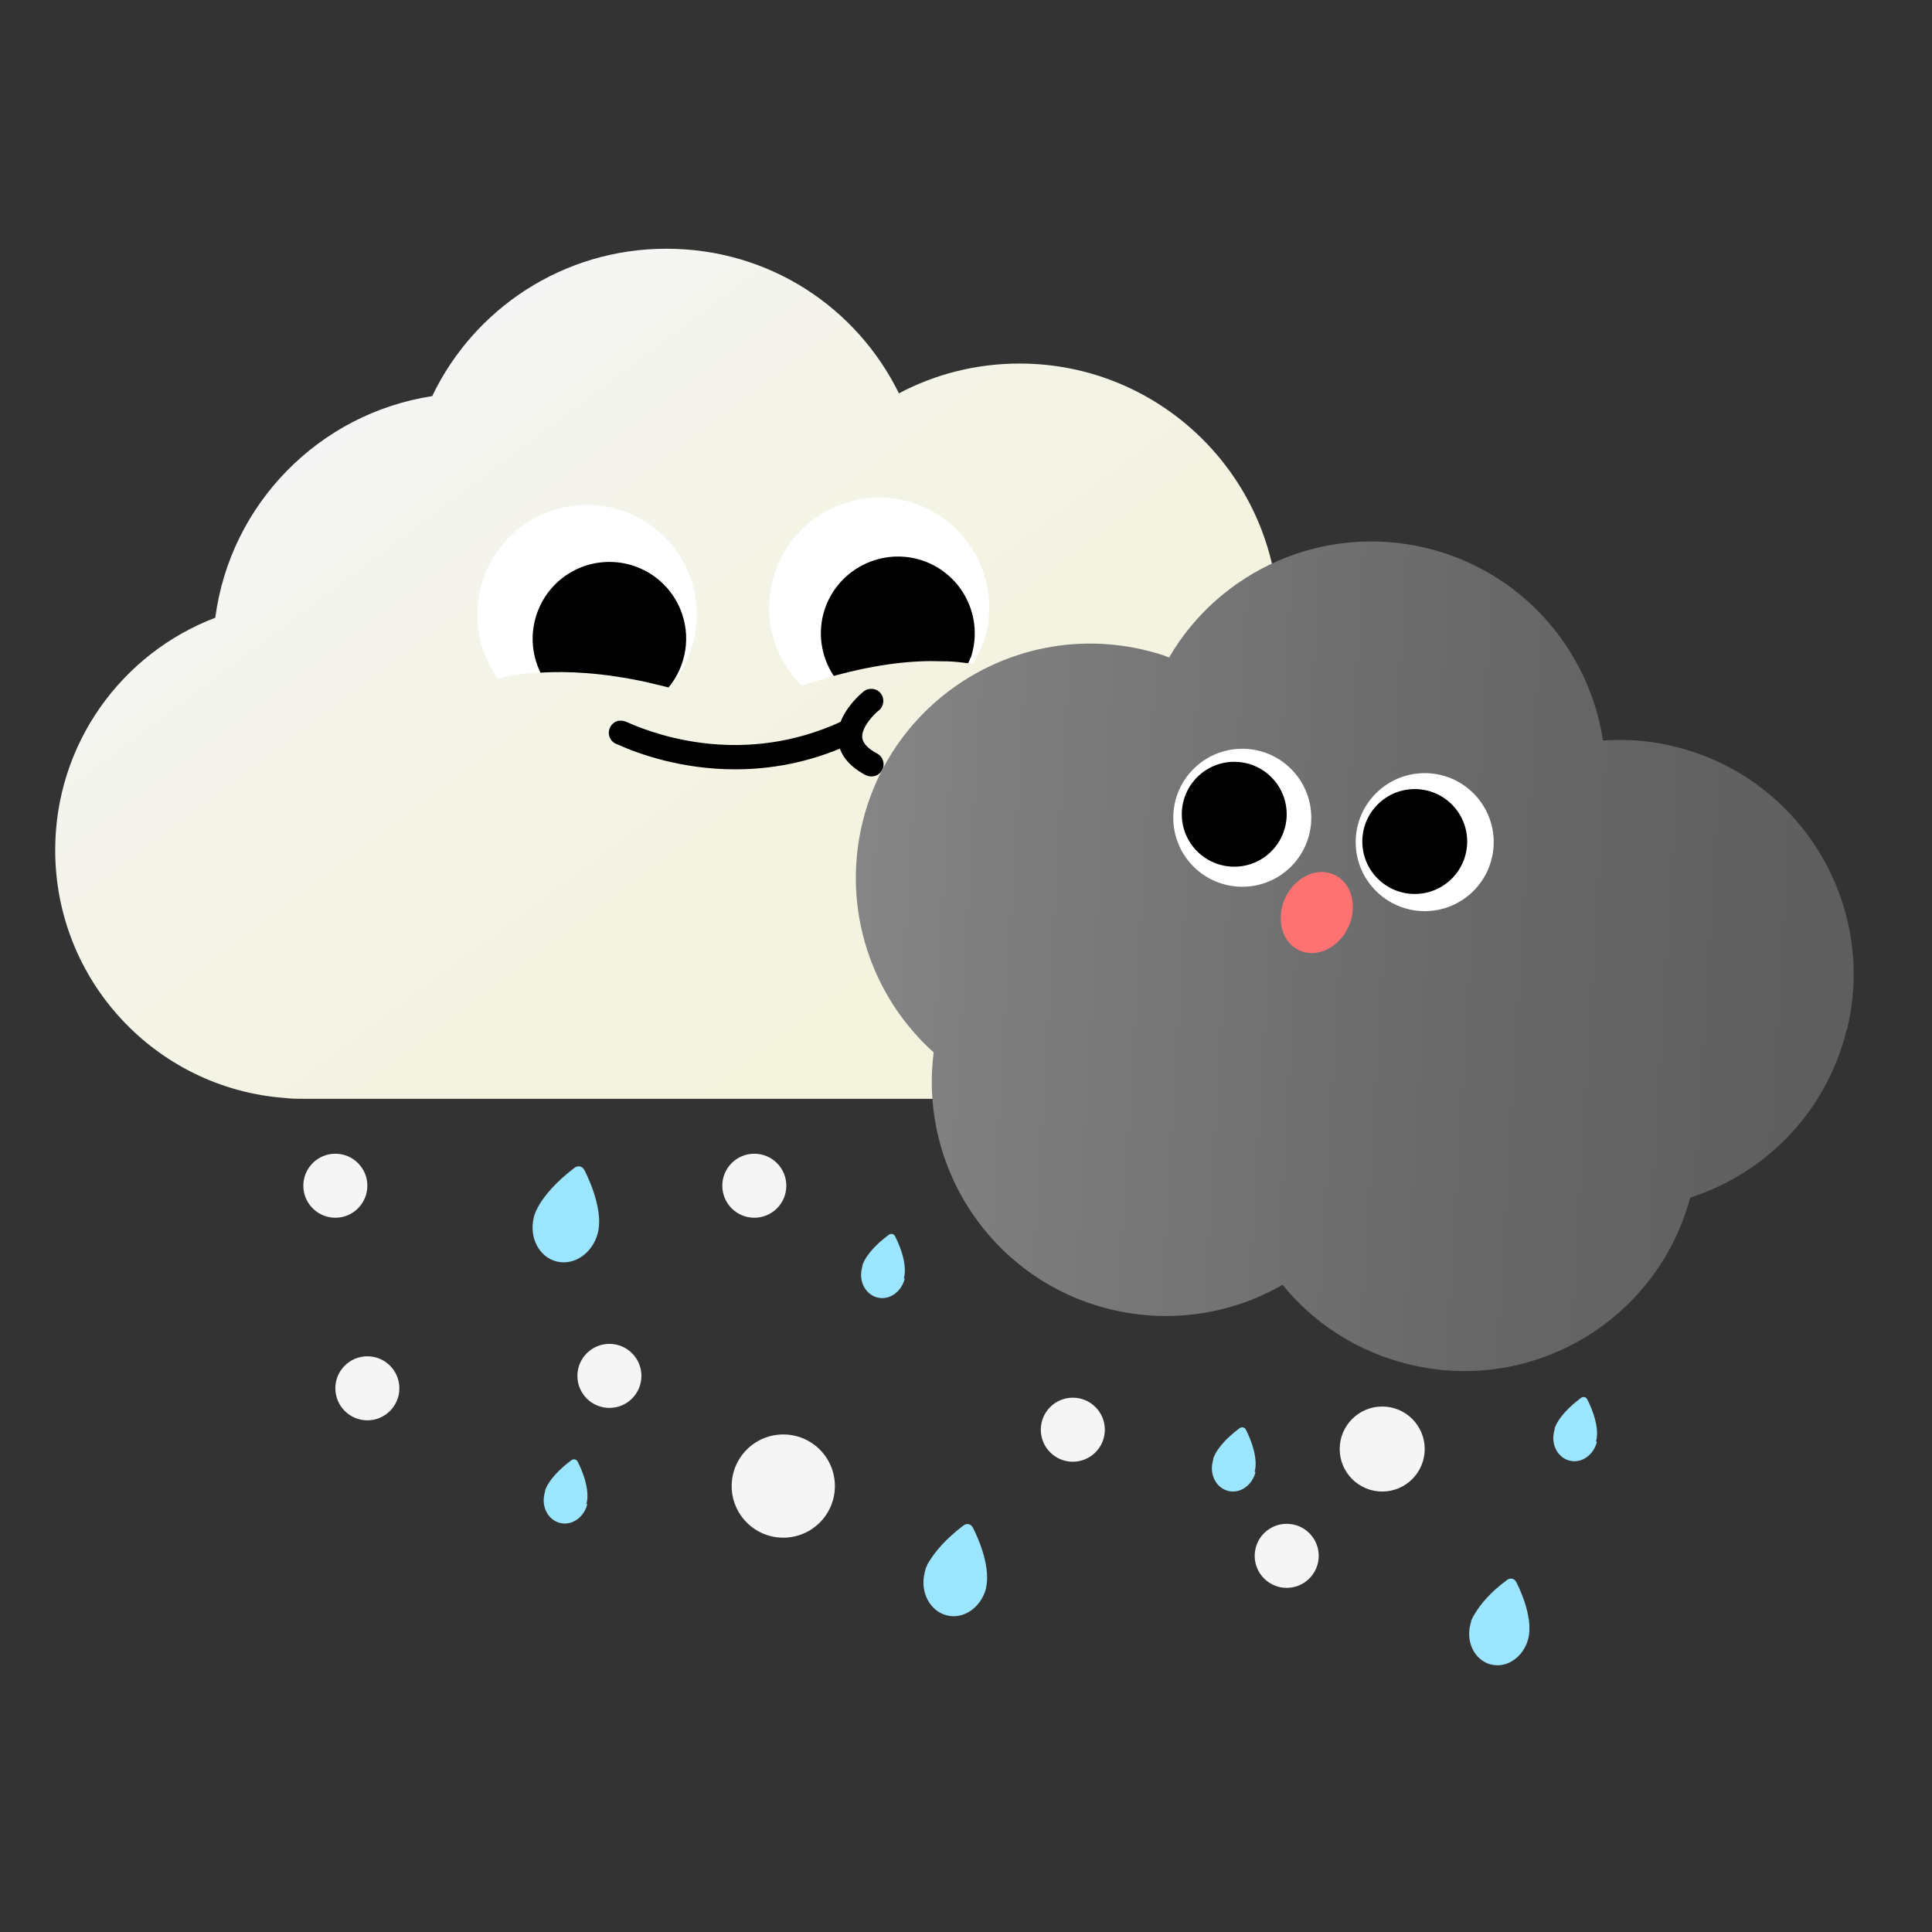 <svg width="70" height="70" viewBox="0 0 70 70" fill="none" xmlns="http://www.w3.org/2000/svg">
<rect x="0" y="0" width="70" height="70" fill="#333333" stroke="none"/>
<g clip-path="url(#clip0_3090_76653)">
<path d="M54.76 30.412C54.76 35.272 51.07 39.272 46.33 39.762C46.01 39.792 45.69 39.812 45.36 39.812H11.01C10.78 39.812 10.55 39.812 10.33 39.782C5.67 39.442 2 35.552 2 30.802C2 26.952 4.41 23.672 7.8 22.382C8.34 18.262 11.56 14.982 15.66 14.352C17.17 11.192 20.4 9.012 24.14 9.012C27.88 9.012 31.04 11.142 32.57 14.252C33.87 13.562 35.36 13.172 36.94 13.172C41.61 13.172 45.49 16.582 46.21 21.062C51.01 21.492 54.77 25.512 54.77 30.422L54.76 30.412Z" fill="url(#paint0_linear_3090_76653)"/>
<path d="M26.63 27.874C24.7 27.874 23.15 27.324 22.38 26.974C22.31 26.954 22.24 26.914 22.18 26.854C22.01 26.674 22.02 26.404 22.19 26.234C22.4 26.024 22.65 26.134 22.74 26.174C23.91 26.694 27.01 27.734 30.46 26.154C30.68 26.054 30.94 26.154 31.04 26.374C31.14 26.594 31.04 26.854 30.82 26.954C29.33 27.644 27.9 27.874 26.63 27.874Z" fill="black"/>
<path d="M31.57 28.132C31.5 28.132 31.43 28.112 31.36 28.082C30.74 27.752 30.41 27.322 30.36 26.802C30.28 25.882 31.19 25.142 31.29 25.052C31.48 24.902 31.76 24.932 31.91 25.122C32.06 25.312 32.03 25.592 31.84 25.742C31.67 25.872 31.21 26.342 31.24 26.722C31.26 26.922 31.44 27.122 31.78 27.302C31.99 27.412 32.08 27.682 31.96 27.902C31.88 28.052 31.73 28.132 31.57 28.132Z" fill="black"/>
<path d="M24.27 24.92C24.27 24.92 24.24 24.92 24.23 24.91C24.07 24.87 23.93 24.83 23.78 24.8C23.66 24.77 23.54 24.74 23.41 24.71C21.83 24.37 20.57 24.31 19.58 24.37C19.46 24.37 19.34 24.38 19.23 24.39C19.15 24.4 19.07 24.41 18.99 24.41C18.62 24.45 18.31 24.52 18.03 24.58C17.87 24.35 17.73 24.1 17.61 23.83C16.75 21.81 17.69 19.47 19.71 18.61C21.74 17.75 24.08 18.7 24.93 20.72C25.55 22.17 25.23 23.78 24.26 24.9L24.27 24.92Z" fill="white"/>
<path d="M24.23 24.911C24.07 24.871 23.93 24.831 23.78 24.801C23.66 24.771 23.54 24.741 23.41 24.711C21.83 24.371 20.57 24.311 19.58 24.371C19.56 24.331 19.54 24.281 19.52 24.231C18.92 22.821 19.58 21.181 20.99 20.581C22.41 19.981 24.04 20.641 24.64 22.051C25.06 23.041 24.86 24.131 24.23 24.901V24.911Z" fill="black"/>
<path d="M35.62 23.281C35.52 23.551 35.4 23.811 35.25 24.061C35.19 24.051 35.13 24.041 35.07 24.031C34.84 24.001 34.58 23.971 34.29 23.961C34.23 23.961 34.18 23.961 34.12 23.961C33.13 23.921 31.83 24.041 30.2 24.491C30.1 24.511 30 24.551 29.9 24.581C29.82 24.601 29.74 24.621 29.66 24.651C29.46 24.711 29.26 24.771 29.05 24.851C28 23.811 27.57 22.231 28.08 20.731C28.79 18.651 31.06 17.531 33.14 18.241C35.22 18.951 36.34 21.211 35.63 23.301L35.62 23.281Z" fill="white"/>
<path d="M35.16 23.831C35.14 23.901 35.11 23.96 35.08 24.03C34.85 24 34.59 23.971 34.3 23.96C34.24 23.96 34.19 23.96 34.13 23.96C33.14 23.921 31.84 24.041 30.21 24.491C29.75 23.8 29.6 22.901 29.89 22.05C30.39 20.601 31.97 19.82 33.43 20.311C34.89 20.811 35.66 22.39 35.17 23.84L35.16 23.831Z" fill="black"/>
<path d="M12.15 44.121C12.791 44.121 13.31 43.601 13.31 42.961C13.31 42.32 12.791 41.801 12.15 41.801C11.51 41.801 10.99 42.32 10.99 42.961C10.99 43.601 11.51 44.121 12.15 44.121Z" fill="#F5F5F5"/>
<path d="M28.38 55.713C29.413 55.713 30.25 54.875 30.25 53.843C30.25 52.81 29.413 51.973 28.38 51.973C27.347 51.973 26.51 52.81 26.51 53.843C26.51 54.875 27.347 55.713 28.38 55.713Z" fill="#F5F5F5"/>
<path d="M13.31 51.461C13.951 51.461 14.47 50.941 14.47 50.301C14.47 49.66 13.951 49.141 13.31 49.141C12.67 49.141 12.15 49.66 12.15 50.301C12.15 50.941 12.67 51.461 13.31 51.461Z" fill="#F5F5F5"/>
<path d="M27.33 44.121C27.971 44.121 28.49 43.601 28.49 42.961C28.49 42.32 27.971 41.801 27.33 41.801C26.689 41.801 26.17 42.32 26.17 42.961C26.17 43.601 26.689 44.121 27.33 44.121Z" fill="#F5F5F5"/>
<path d="M41.06 45.871L40.36 46.801C40.07 46.581 39.9 46.241 39.9 45.871C39.9 45.231 40.42 44.711 41.06 44.711C41.7 44.711 42.22 45.231 42.22 45.871C42.22 46.511 41.7 47.031 41.06 47.031C40.89 47.031 40.73 46.991 40.57 46.921L41.06 45.861V45.871Z" fill="#F5F5F5"/>
<path d="M50.08 54.041C50.931 54.041 51.62 53.352 51.62 52.501C51.62 51.65 50.931 50.961 50.08 50.961C49.23 50.961 48.54 51.65 48.54 52.501C48.54 53.352 49.23 54.041 50.08 54.041Z" fill="#F5F5F5"/>
<path d="M22.08 51.011C22.721 51.011 23.24 50.492 23.24 49.851C23.24 49.211 22.721 48.691 22.08 48.691C21.439 48.691 20.92 49.211 20.92 49.851C20.92 50.492 21.439 51.011 22.08 51.011Z" fill="#F5F5F5"/>
<path d="M38.87 52.961C39.511 52.961 40.03 52.441 40.03 51.801C40.03 51.16 39.511 50.641 38.87 50.641C38.229 50.641 37.71 51.16 37.71 51.801C37.71 52.441 38.229 52.961 38.87 52.961Z" fill="#F5F5F5"/>
<path d="M46.62 57.531C47.261 57.531 47.78 57.012 47.78 56.371C47.78 55.73 47.261 55.211 46.62 55.211C45.979 55.211 45.46 55.73 45.46 56.371C45.46 57.012 45.979 57.531 46.62 57.531Z" fill="#F5F5F5"/>
<path d="M47.03 43.703C47.577 43.703 48.02 43.259 48.02 42.713C48.02 42.166 47.577 41.723 47.03 41.723C46.483 41.723 46.04 42.166 46.04 42.713C46.04 43.259 46.483 43.703 47.03 43.703Z" fill="#F5F5F5"/>
<path d="M66.909 37.311C66.179 40.291 63.959 42.521 61.239 43.391C60.049 47.831 55.529 50.531 51.039 49.431C49.169 48.971 47.599 47.941 46.469 46.551C44.649 47.601 42.439 47.971 40.239 47.441C35.999 46.411 33.289 42.361 33.829 38.131C31.579 36.111 30.489 32.951 31.249 29.801C32.359 25.251 36.949 22.451 41.509 23.561C41.799 23.631 42.079 23.711 42.359 23.821C44.199 20.661 47.959 18.951 51.699 19.861C55.139 20.701 57.579 23.531 58.079 26.831C58.929 26.771 59.809 26.831 60.679 27.051C65.229 28.161 68.029 32.751 66.919 37.311H66.909Z" fill="url(#paint1_linear_3090_76653)"/>
<path d="M45.01 32.129C46.391 32.129 47.51 31.01 47.51 29.629C47.51 28.248 46.391 27.129 45.01 27.129C43.629 27.129 42.51 28.248 42.51 29.629C42.51 31.01 43.629 32.129 45.01 32.129Z" fill="white"/>
<path d="M51.62 33.012C53.001 33.012 54.12 31.892 54.12 30.512C54.12 29.131 53.001 28.012 51.62 28.012C50.239 28.012 49.12 29.131 49.12 30.512C49.12 31.892 50.239 33.012 51.62 33.012Z" fill="white"/>
<path d="M51.259 32.39C52.309 32.39 53.159 31.539 53.159 30.49C53.159 29.441 52.309 28.59 51.259 28.59C50.21 28.59 49.359 29.441 49.359 30.49C49.359 31.539 50.21 32.39 51.259 32.39Z" fill="black"/>
<path d="M44.719 31.402C45.769 31.402 46.619 30.551 46.619 29.502C46.619 28.452 45.769 27.602 44.719 27.602C43.67 27.602 42.819 28.452 42.819 29.502C42.819 30.551 43.67 31.402 44.719 31.402Z" fill="black"/>
<path d="M21.66 44.679C21.47 45.399 20.82 45.859 20.18 45.709C19.54 45.559 19.16 44.839 19.34 44.119C19.34 44.119 19.34 44.079 19.37 44.009C19.37 44.009 19.37 43.989 19.38 43.979C19.38 43.979 19.38 43.959 19.39 43.949C19.41 43.899 19.43 43.849 19.47 43.779C19.48 43.749 19.5 43.719 19.52 43.689C19.52 43.669 19.54 43.659 19.55 43.629C19.75 43.309 20.12 42.839 20.82 42.309C20.94 42.219 21.1 42.249 21.17 42.389C21.17 42.389 21.9 43.739 21.66 44.679Z" fill="#9CE5FF"/>
<path d="M35.729 57.54C35.549 58.24 34.919 58.68 34.309 58.53C33.699 58.38 33.329 57.69 33.499 57C33.499 57 33.499 56.96 33.529 56.89C33.529 56.89 33.529 56.87 33.529 56.86C33.529 56.86 33.529 56.84 33.539 56.83C33.559 56.79 33.579 56.73 33.609 56.67C33.619 56.64 33.639 56.62 33.659 56.59C33.659 56.57 33.679 56.56 33.689 56.54C33.879 56.23 34.239 55.78 34.909 55.27C35.029 55.18 35.179 55.21 35.249 55.35C35.249 55.35 35.949 56.65 35.719 57.56L35.729 57.54Z" fill="#9CE5FF"/>
<path d="M21.279 54.499C21.159 54.979 20.719 55.289 20.289 55.179C19.859 55.069 19.609 54.599 19.729 54.119C19.729 54.119 19.729 54.089 19.749 54.039C19.749 54.039 19.749 54.029 19.749 54.019C19.749 54.019 19.749 54.009 19.749 53.999C19.759 53.969 19.779 53.929 19.799 53.889C19.799 53.869 19.819 53.849 19.829 53.829C19.829 53.819 19.839 53.809 19.849 53.789C19.979 53.569 20.229 53.259 20.699 52.909C20.779 52.849 20.889 52.869 20.929 52.959C20.929 52.959 21.419 53.859 21.249 54.489L21.279 54.499Z" fill="#9CE5FF"/>
<path d="M32.779 46.331C32.659 46.811 32.219 47.121 31.789 47.011C31.359 46.901 31.109 46.431 31.229 45.951C31.229 45.951 31.229 45.921 31.249 45.871C31.249 45.871 31.249 45.861 31.249 45.851C31.249 45.851 31.249 45.841 31.249 45.831C31.259 45.801 31.279 45.761 31.299 45.721C31.299 45.701 31.319 45.681 31.329 45.661C31.329 45.651 31.339 45.641 31.349 45.621C31.479 45.401 31.729 45.091 32.199 44.741C32.279 44.681 32.389 44.701 32.429 44.791C32.429 44.791 32.919 45.691 32.749 46.321L32.779 46.331Z" fill="#9CE5FF"/>
<path d="M45.489 53.339C45.369 53.819 44.929 54.129 44.499 54.019C44.069 53.909 43.819 53.439 43.939 52.959C43.939 52.959 43.939 52.929 43.959 52.879C43.959 52.879 43.959 52.869 43.959 52.859C43.959 52.859 43.959 52.849 43.959 52.839C43.969 52.809 43.989 52.769 44.009 52.729C44.009 52.709 44.029 52.689 44.039 52.669C44.039 52.659 44.049 52.649 44.059 52.629C44.189 52.409 44.439 52.099 44.909 51.749C44.989 51.689 45.099 51.709 45.139 51.799C45.139 51.799 45.629 52.699 45.459 53.329L45.489 53.339Z" fill="#9CE5FF"/>
<path d="M55.37 59.38C55.2 60.03 54.61 60.45 54.03 60.31C53.45 60.17 53.11 59.53 53.27 58.87C53.27 58.87 53.27 58.84 53.3 58.77C53.3 58.77 53.3 58.75 53.3 58.74C53.3 58.74 53.3 58.72 53.31 58.71C53.33 58.67 53.35 58.62 53.38 58.56C53.39 58.54 53.41 58.51 53.43 58.48C53.43 58.47 53.45 58.45 53.46 58.43C53.64 58.14 53.97 57.71 54.61 57.24C54.72 57.16 54.87 57.19 54.93 57.31C54.93 57.31 55.59 58.53 55.37 59.38Z" fill="#9CE5FF"/>
<path d="M48.851 33.596C49.204 32.841 48.979 31.99 48.348 31.695C47.718 31.401 46.92 31.775 46.568 32.53C46.215 33.286 46.44 34.137 47.07 34.431C47.701 34.726 48.498 34.352 48.851 33.596Z" fill="#FF7272"/>
<path d="M57.859 52.242C57.739 52.721 57.299 53.032 56.869 52.922C56.439 52.812 56.189 52.342 56.309 51.861C56.309 51.861 56.309 51.831 56.329 51.782C56.329 51.782 56.329 51.772 56.329 51.761C56.329 51.761 56.329 51.752 56.329 51.742C56.339 51.712 56.359 51.672 56.379 51.632C56.379 51.611 56.399 51.592 56.409 51.572C56.409 51.562 56.419 51.551 56.429 51.532C56.559 51.312 56.809 51.002 57.279 50.651C57.359 50.592 57.469 50.611 57.509 50.702C57.509 50.702 57.999 51.602 57.829 52.231L57.859 52.242Z" fill="#9CE5FF"/>
</g>
<defs>
<linearGradient id="paint0_linear_3090_76653" x1="15.38" y1="13.182" x2="40.06" y2="46.132" gradientUnits="userSpaceOnUse">
<stop stop-color="#F5F5F5"/>
<stop offset="0.22" stop-color="#F4F4EA"/>
<stop offset="0.59" stop-color="#F4F3DF"/>
<stop offset="1" stop-color="#F4F3DC"/>
</linearGradient>
<linearGradient id="paint1_linear_3090_76653" x1="30.892" y1="33.435" x2="67.149" y2="35.576" gradientUnits="userSpaceOnUse">
<stop offset="0.01" stop-color="#858585"/>
<stop offset="0.1" stop-color="#808080"/>
<stop offset="0.65" stop-color="#676767"/>
<stop offset="0.98" stop-color="#5E5E5E"/>
</linearGradient>
<clipPath id="clip0_3090_76653">
<rect width="65.15" height="51.33" fill="white" transform="translate(2 9)"/>
</clipPath>
</defs>
</svg>
